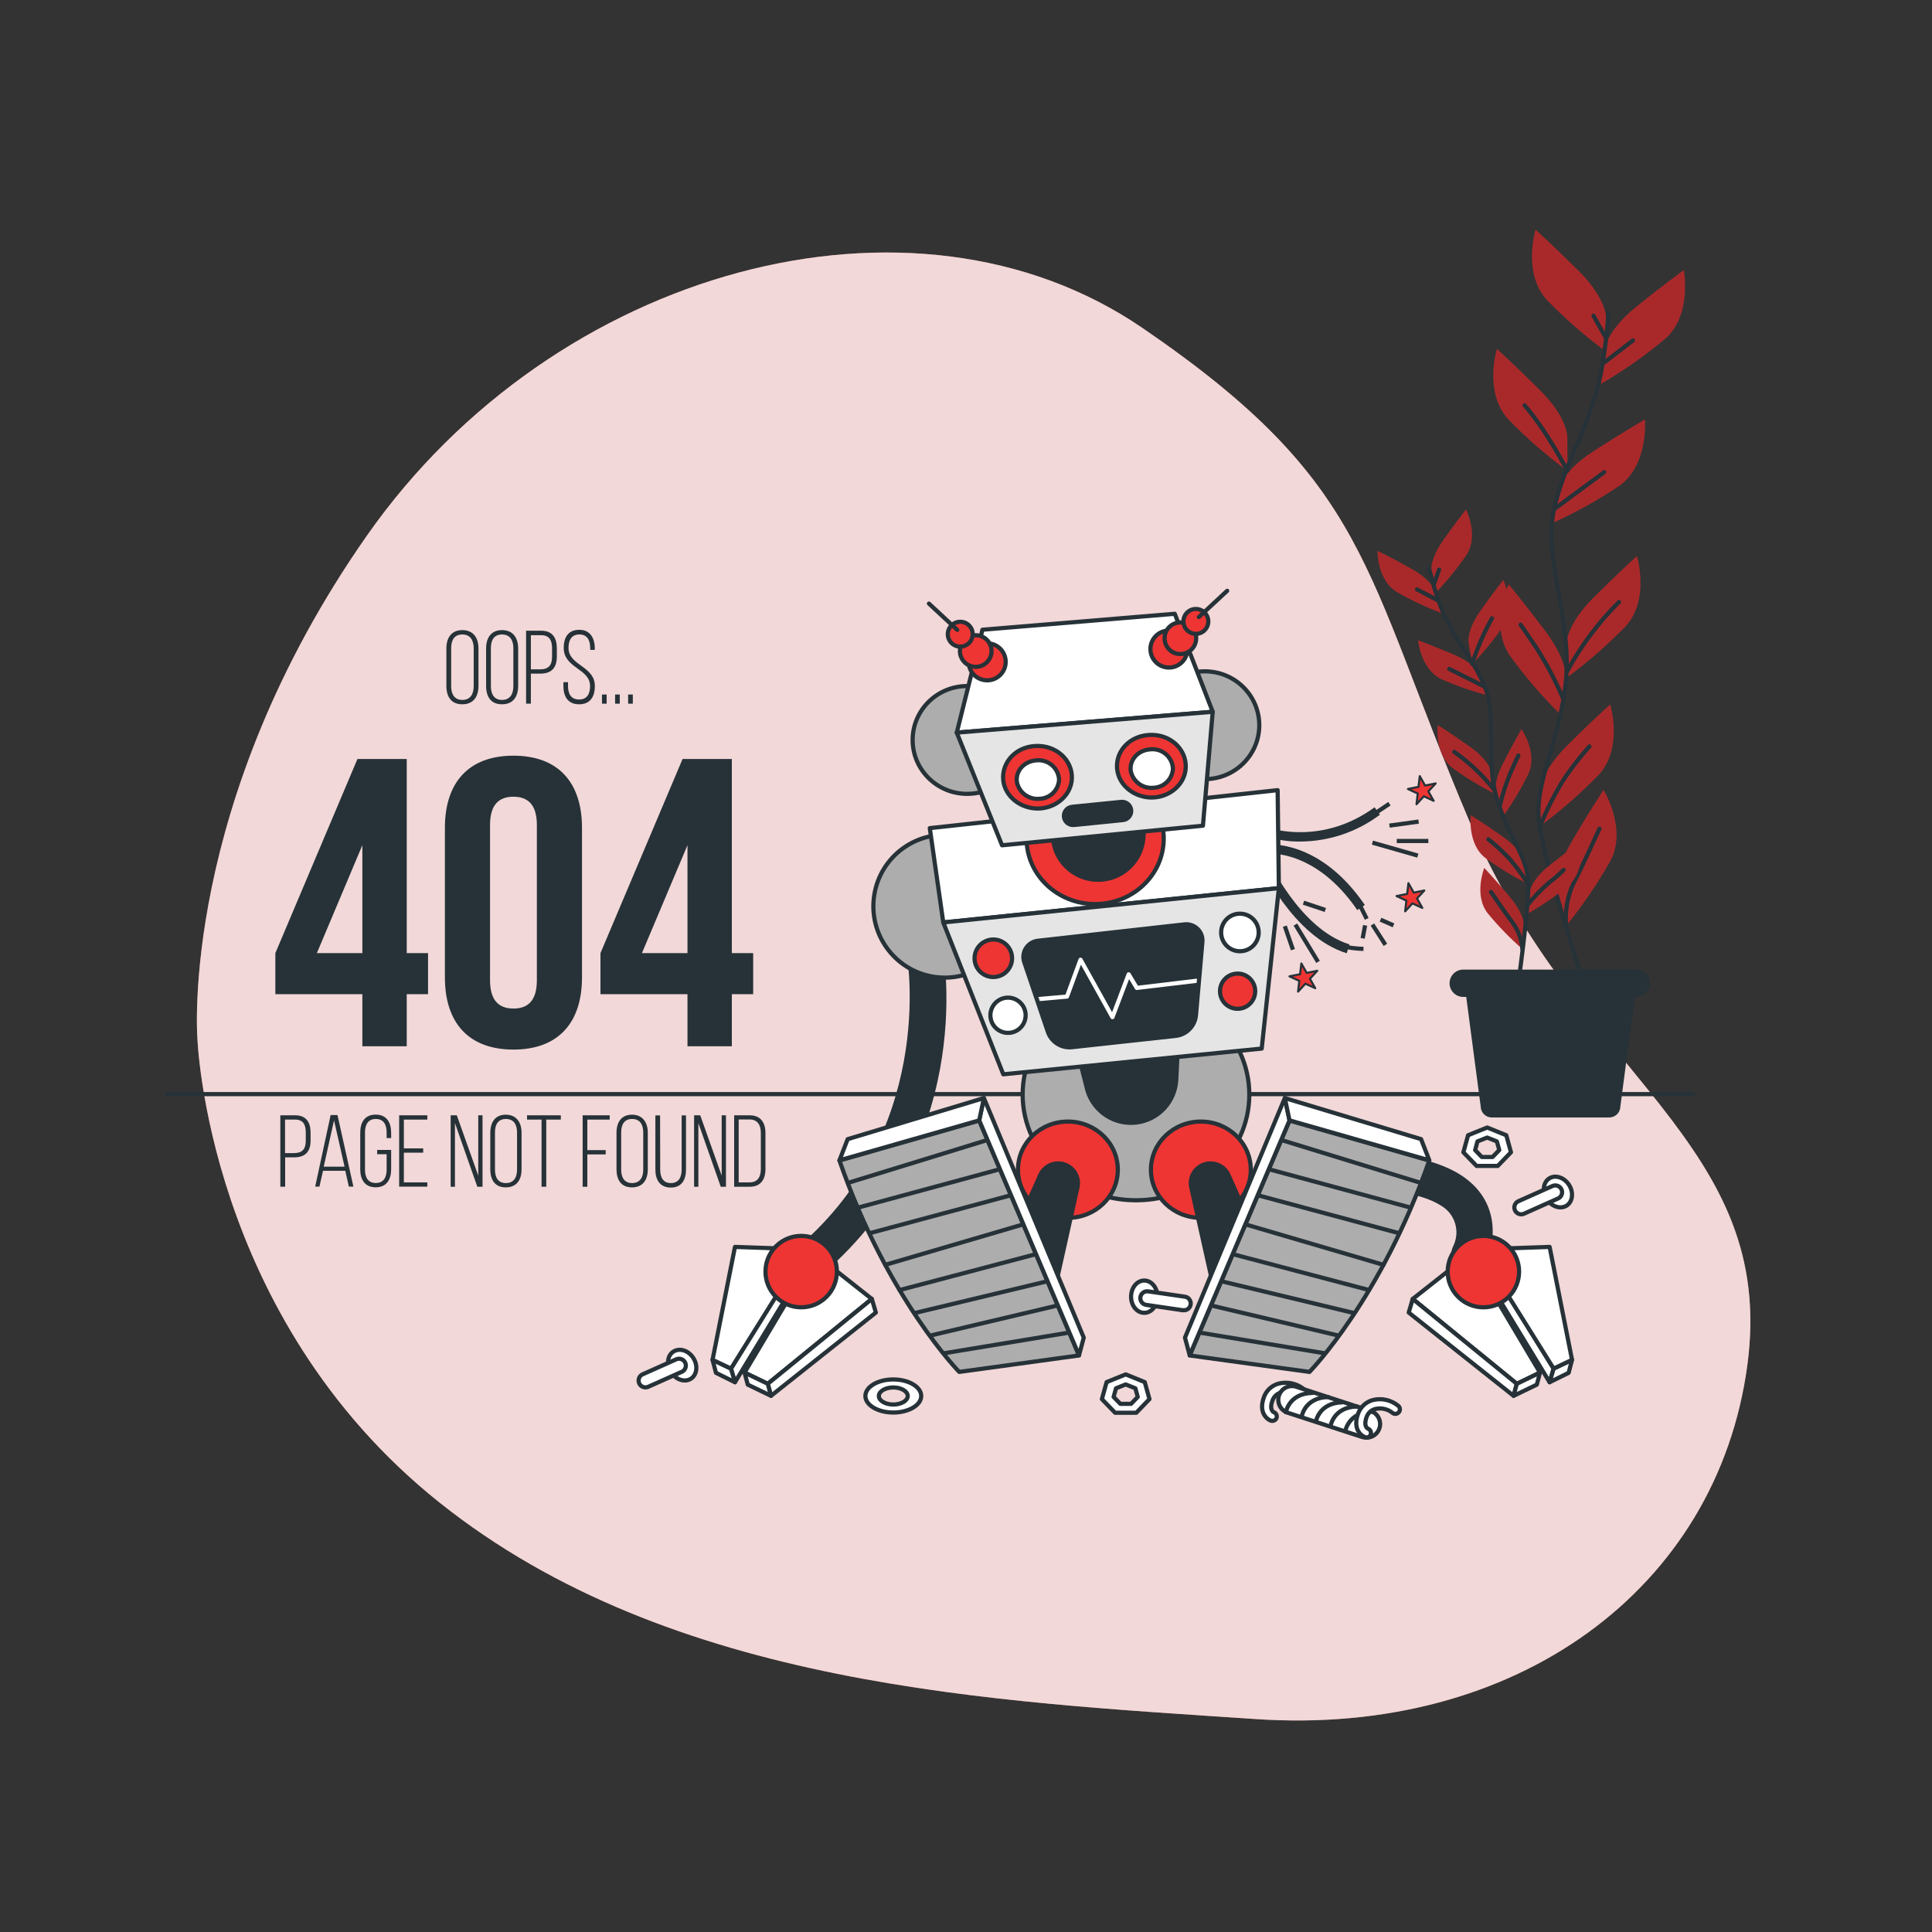 <svg width="500" height="500" viewBox="0 0 500 500" fill="none" xmlns="http://www.w3.org/2000/svg">
<rect x="0" y="0" width="500" height="500" fill="#333333" stroke="none"/>
<path d="M51.08 268.53C51.08 268.53 53.41 340.69 113.65 388.78C173.89 436.87 257.34 440.32 324.91 444.89C392.48 449.46 444.38 411.2 452.2 353.38C460.02 295.56 408.39 278.59 380.38 212.77C352.37 146.95 354.86 125.31 295.59 84.83C236.32 44.35 143.59 69.21 95 138.56C46.41 207.91 51.08 268.53 51.08 268.53Z" fill="#D57D7D"/>
<path opacity="0.7" d="M51.08 268.53C51.08 268.53 53.41 340.69 113.65 388.78C173.89 436.87 257.34 440.32 324.91 444.89C392.48 449.46 444.38 411.2 452.2 353.38C460.02 295.56 408.39 278.59 380.38 212.77C352.37 146.95 354.86 125.31 295.59 84.83C236.32 44.35 143.59 69.21 95 138.56C46.41 207.91 51.08 268.53 51.08 268.53Z" fill="white"/>
<path d="M438.63 283.16H42.94" stroke="#263238" stroke-width="1.082" stroke-miterlimit="10"/>
<path d="M115.52 167.84C115.52 165.09 116.79 163.07 119.65 163.07C122.51 163.07 123.83 165.07 123.83 167.84V177.5C123.83 180.25 122.56 182.27 119.65 182.27C116.74 182.27 115.52 180.27 115.52 177.5V167.84ZM116.76 177.58C116.76 179.58 117.57 181.14 119.65 181.14C121.73 181.14 122.59 179.63 122.59 177.58V167.76C122.59 165.76 121.75 164.2 119.65 164.2C117.55 164.2 116.76 165.71 116.76 167.76V177.58Z" fill="#263238"/>
<path d="M125.8 167.84C125.8 165.09 127.07 163.07 129.92 163.07C132.77 163.07 134.1 165.07 134.1 167.84V177.5C134.1 180.25 132.84 182.27 129.92 182.27C127 182.27 125.8 180.27 125.8 177.5V167.84ZM127.04 177.58C127.04 179.58 127.85 181.14 129.92 181.14C131.99 181.14 132.86 179.63 132.86 177.58V167.76C132.86 165.76 132.03 164.2 129.92 164.2C127.81 164.2 127.04 165.71 127.04 167.76V177.58Z" fill="#263238"/>
<path d="M140.06 163.23C142.98 163.23 144.11 165.07 144.11 167.82V169.87C144.11 172.87 142.73 174.34 139.74 174.34H137.39V182.11H136.15V163.23H140.06ZM139.74 173.23C141.92 173.23 142.87 172.23 142.87 169.97V167.76C142.87 165.71 142.17 164.39 140.06 164.39H137.39V173.23H139.74Z" fill="#263238"/>
<path d="M153.93 167.79V168.19H152.74V167.71C152.74 165.71 151.99 164.2 149.94 164.2C147.89 164.2 147.13 165.69 147.13 167.68C147.13 172.27 153.95 172.35 153.95 177.55C153.95 180.27 152.77 182.27 149.88 182.27C146.99 182.27 145.81 180.27 145.81 177.55V176.55H147V177.55C147 179.55 147.78 181.03 149.86 181.03C151.94 181.03 152.71 179.57 152.71 177.55C152.71 173.02 145.89 172.94 145.89 167.68C145.89 164.85 147.13 163.02 149.89 162.99C152.65 162.96 153.93 165.07 153.93 167.79Z" fill="#263238"/>
<path d="M157 179.74V182.11H155.79V179.74H157Z" fill="#263238"/>
<path d="M160.4 179.74V182.11H159.19V179.74H160.4Z" fill="#263238"/>
<path d="M163.77 179.74V182.11H162.56V179.74H163.77Z" fill="#263238"/>
<path d="M71.26 246.67L92.51 196.42H105.26V246.67H110.78V257.29H105.26V270.78H93.78V257.29H71.26V246.67ZM93.78 246.67V218.73L82 246.67H93.78Z" fill="#263238"/>
<path d="M115.14 214.26C115.14 202.37 121.41 195.57 132.88 195.57C144.35 195.57 150.62 202.37 150.62 214.26V252.93C150.62 264.83 144.35 271.63 132.88 271.63C121.41 271.63 115.14 264.83 115.14 252.93V214.26ZM126.82 253.68C126.82 258.99 129.16 261.01 132.88 261.01C136.6 261.01 138.94 259.01 138.94 253.68V213.52C138.94 208.21 136.6 206.19 132.88 206.19C129.16 206.19 126.82 208.19 126.82 213.52V253.68Z" fill="#263238"/>
<path d="M155.4 246.67L176.65 196.42H189.4V246.67H194.92V257.29H189.4V270.78H177.92V257.29H155.4V246.67ZM177.92 246.67V218.73L166.13 246.67H177.92Z" fill="#263238"/>
<path d="M76.38 288.64C79.24 288.64 80.38 290.44 80.38 293.13V295.13C80.38 298.06 79.03 299.52 76.1 299.52H73.8V307.12H72.55V288.64H76.38ZM76.07 298.42C78.21 298.42 79.13 297.42 79.13 295.22V293.05C79.13 291.05 78.45 289.75 76.38 289.75H73.77V298.42H76.07Z" fill="#263238"/>
<path d="M83.6 303L82.67 307.09H81.57L85.57 288.57H87.34L91.46 307.09H90.28L89.36 303H83.6ZM83.78 301.94H89.17L86.45 289.94L83.78 301.94Z" fill="#263238"/>
<path d="M101.23 293.16V294.53H100.06V293.08C100.06 291.08 99.3 289.59 97.26 289.59C95.22 289.59 94.46 291.1 94.46 293.08V302.7C94.46 304.7 95.23 306.16 97.26 306.16C99.29 306.16 100.06 304.68 100.06 302.7V298.7H97.61V297.6H101.23V302.6C101.23 305.27 100.06 307.27 97.23 307.27C94.4 307.27 93.23 305.27 93.23 302.6V293.14C93.23 290.47 94.39 288.46 97.23 288.46C100.07 288.46 101.23 290.49 101.23 293.16Z" fill="#263238"/>
<path d="M109.52 297.2V298.31H104.52V306H110.59V307.1H103.3V288.64H110.59V289.75H104.52V297.2H109.52Z" fill="#263238"/>
<path d="M117.74 307.13H116.63V288.64H118.22L123.77 304.25V288.64H124.88V307.13H123.53L117.74 290.65V307.13Z" fill="#263238"/>
<path d="M126.89 293.16C126.89 290.46 128.13 288.48 130.89 288.48C133.65 288.48 134.98 290.48 134.98 293.16V302.62C134.98 305.31 133.74 307.29 130.89 307.29C128.04 307.29 126.89 305.29 126.89 302.62V293.16ZM128.1 302.7C128.1 304.7 128.89 306.18 130.93 306.18C132.97 306.18 133.81 304.7 133.81 302.7V293.08C133.81 291.08 132.99 289.59 130.93 289.59C128.87 289.59 128.1 291.07 128.1 293.08V302.7Z" fill="#263238"/>
<path d="M140.15 307.13V289.75H136.4V288.64H145.14V289.75H141.37V307.13H140.15Z" fill="#263238"/>
<path d="M156.75 297.65V298.76H152V307.13H150.79V288.64H157.79V289.75H152V297.65H156.75Z" fill="#263238"/>
<path d="M159.55 293.16C159.55 290.46 160.79 288.48 163.55 288.48C166.31 288.48 167.65 290.48 167.65 293.16V302.62C167.65 305.31 166.4 307.29 163.55 307.29C160.7 307.29 159.55 305.29 159.55 302.62V293.16ZM160.76 302.7C160.76 304.7 161.56 306.18 163.59 306.18C165.62 306.18 166.47 304.7 166.47 302.7V293.08C166.47 291.08 165.65 289.59 163.59 289.59C161.53 289.59 160.76 291.07 160.76 293.08V302.7Z" fill="#263238"/>
<path d="M170.86 302.67C170.86 304.67 171.6 306.18 173.63 306.18C175.66 306.18 176.41 304.65 176.41 302.67V288.67H177.54V302.67C177.54 305.31 176.43 307.34 173.61 307.34C170.79 307.34 169.61 305.34 169.61 302.67V288.67H170.83L170.86 302.67Z" fill="#263238"/>
<path d="M180.74 307.13H179.63V288.64H181.22L186.77 304.25V288.64H187.88V307.13H186.53L180.74 290.65V307.13Z" fill="#263238"/>
<path d="M194 288.64C196.86 288.64 198.1 290.52 198.1 293.24V302.54C198.1 305.26 196.86 307.13 194 307.13H190V288.64H194ZM194 306C196.06 306 196.9 304.59 196.9 302.56V293.15C196.9 291.15 196.03 289.72 194 289.72H191.17V306H194Z" fill="#263238"/>
<path d="M415.66 82.14C415.66 82.14 415.66 77.2 408.75 70.3C401.84 63.4 397.4 59.44 397.4 59.44C397.4 59.44 393.95 70.79 400.4 77.7C405.11 82.547 410.215 86.996 415.66 91V82.14Z" fill="#A9292A"/>
<path d="M405.63 113C405.63 113 405.63 108.06 398.73 101.16C391.83 94.26 387.38 90.3 387.38 90.3C387.38 90.3 383.93 101.65 390.38 108.56C395.098 113.417 400.212 117.873 405.67 121.88L405.63 113Z" fill="#A9292A"/>
<path d="M415.22 90.54C415.22 90.54 415.75 85.63 423.34 79.49C430.93 73.35 435.77 69.9 435.77 69.9C435.77 69.9 438 81.55 430.9 87.74C425.696 92.072 420.141 95.962 414.29 99.37L415.22 90.54Z" fill="#A9292A"/>
<path d="M403.11 126.93C403.11 126.93 404.11 122.1 412.35 116.79C420.59 111.48 425.72 108.56 425.72 108.56C425.72 108.56 426.72 120.38 419 125.79C413.368 129.553 407.43 132.838 401.25 135.61L403.11 126.93Z" fill="#A9292A"/>
<path d="M405.39 166.6C405.39 166.6 405.39 161.66 412.3 154.76C419.21 147.86 423.64 143.9 423.64 143.9C423.64 143.9 427.1 155.25 420.64 162.16C415.922 167.017 410.808 171.473 405.35 175.48L405.39 166.6Z" fill="#A9292A"/>
<path d="M405.28 176.28C405.28 176.28 405.98 171.4 400.12 163.58C394.26 155.76 390.43 151.22 390.43 151.22C390.43 151.22 385.43 161.96 390.77 169.71C394.745 175.189 399.171 180.327 404 185.07L405.28 176.28Z" fill="#A9292A"/>
<path d="M398.47 205C398.47 205 398.47 200.07 405.37 193.16C412.27 186.25 416.72 182.3 416.72 182.3C416.72 182.3 420.17 193.65 413.72 200.56C409.005 205.42 403.891 209.876 398.43 213.88L398.47 205Z" fill="#A9292A"/>
<path d="M403.08 231C403.08 231 401.83 226.22 406.76 217.79C411.69 209.36 415 204.42 415 204.42C415 204.42 421.21 214.52 416.76 222.83C413.424 228.723 409.604 234.329 405.34 239.59L403.08 231Z" fill="#A9292A"/>
<path d="M416.28 80.87C415.933 86.008 415.302 91.122 414.39 96.19C411.66 110.3 404.84 119.4 402.11 132.14C399.38 144.88 407.21 161.29 405.11 177.66C403.01 194.03 396.65 203.12 398.47 214.05C400.29 224.98 409.84 254.54 409.84 254.54" stroke="#263238" stroke-width="1.082" stroke-linecap="round" stroke-linejoin="round"/>
<path d="M415.16 93.82L422.6 88.11" stroke="#263238" stroke-width="1.082" stroke-linecap="round" stroke-linejoin="round"/>
<path d="M415.5 87.24L412.39 81.7" stroke="#263238" stroke-width="1.082" stroke-linecap="round" stroke-linejoin="round"/>
<path d="M402.52 131.55C402.52 131.55 408.75 126.88 415.16 122.21" stroke="#263238" stroke-width="1.082" stroke-linecap="round" stroke-linejoin="round"/>
<path d="M405.63 121.83C405.63 121.83 400.44 111.65 394.56 104.9" stroke="#263238" stroke-width="1.082" stroke-linecap="round" stroke-linejoin="round"/>
<path d="M405.64 173.62C409.205 167.06 413.706 161.054 419 155.79" stroke="#263238" stroke-width="1.082" stroke-linecap="round" stroke-linejoin="round"/>
<path d="M404.42 180.54C402.531 176.089 400.273 171.805 397.67 167.73C394.04 162.36 393.52 161.67 393.52 161.67" stroke="#263238" stroke-width="1.082" stroke-linecap="round" stroke-linejoin="round"/>
<path d="M398.47 214.05C400.045 210.128 401.921 206.333 404.08 202.7C406.235 199.33 408.667 196.146 411.35 193.18" stroke="#263238" stroke-width="1.082" stroke-linecap="round" stroke-linejoin="round"/>
<path d="M405.33 239.59C404.969 235.846 405.611 232.074 407.19 228.66C409.79 223.66 412.73 217.06 413.94 214.47" stroke="#263238" stroke-width="1.082" stroke-linecap="round" stroke-linejoin="round"/>
<path d="M370.43 148C370.43 148 369.89 144.91 373.48 139.83C377.07 134.75 379.41 131.83 379.41 131.83C379.41 131.83 382.81 138.57 379.54 143.6C377.11 147.157 374.383 150.502 371.39 153.6L370.43 148Z" fill="#A9292A"/>
<path d="M380.06 166.28C380.06 166.28 379.52 163.18 383.11 158.1C386.7 153.02 389.04 150.1 389.04 150.1C389.04 150.1 392.44 156.84 389.17 161.87C386.74 165.427 384.013 168.772 381.02 171.87L380.06 166.28Z" fill="#A9292A"/>
<path d="M371.61 153.27C371.61 153.27 370.75 150.27 365.32 147.22C359.89 144.17 356.49 142.55 356.49 142.55C356.49 142.55 356.35 150.1 361.49 153.21C365.224 155.362 369.131 157.198 373.17 158.7L371.61 153.27Z" fill="#A9292A"/>
<path d="M383.16 174.77C383.16 174.77 381.99 171.86 376.27 169.42C370.55 166.98 366.99 165.71 366.99 165.71C366.99 165.71 367.65 173.23 373.07 175.78C377.012 177.526 381.093 178.941 385.27 180.01L383.16 174.77Z" fill="#A9292A"/>
<path d="M386 199.89C386 199.89 385.46 196.8 380.38 193.22C375.3 189.64 372.09 187.64 372.09 187.64C372.09 187.64 371.15 195.13 375.92 198.77C379.396 201.299 383.075 203.537 386.92 205.46L386 199.89Z" fill="#A9292A"/>
<path d="M387.16 206C387.16 206 386.16 203 389.01 197.48C391.86 191.96 393.75 188.68 393.75 188.68C393.75 188.68 398.07 194.87 395.54 200.31C393.643 204.178 391.425 207.881 388.91 211.38L387.16 206Z" fill="#A9292A"/>
<path d="M395.83 230.91C395.83 230.91 396.19 227.79 401.06 223.91C405.93 220.03 409.06 217.91 409.06 217.91C409.06 217.91 410.42 225.34 405.86 229.24C402.527 231.97 398.972 234.415 395.23 236.55L395.83 230.91Z" fill="#A9292A"/>
<path d="M394.55 223.21C394.55 223.21 394.01 220.12 388.93 216.53C383.85 212.94 380.64 210.96 380.64 210.96C380.64 210.96 379.7 218.45 384.47 222.09C387.946 224.619 391.625 226.857 395.47 228.78L394.55 223.21Z" fill="#A9292A"/>
<path d="M394.48 240C394.48 240 394.74 236.87 390.74 232.12C386.74 227.37 384.13 224.62 384.13 224.62C384.13 224.62 381.32 231.62 385.02 236.36C387.759 239.693 390.769 242.794 394.02 245.63L394.48 240Z" fill="#A9292A"/>
<path d="M369.9 147.32C370.677 150.503 371.629 153.641 372.75 156.72C375.99 165.27 381.26 170.23 384.36 177.93C387.46 185.63 384.36 196.77 387.41 206.8C390.46 216.83 395.49 221.8 395.53 228.89C395.57 235.98 392.79 255.53 392.79 255.53" stroke="#263238" stroke-width="1.082" stroke-linecap="round" stroke-linejoin="round"/>
<path d="M372.01 155.31L366.73 152.54" stroke="#263238" stroke-width="1.082" stroke-linecap="round" stroke-linejoin="round"/>
<path d="M371.08 151.23L372.43 147.42" stroke="#263238" stroke-width="1.082" stroke-linecap="round" stroke-linejoin="round"/>
<path d="M384 177.61C384 177.61 379.59 175.35 375.06 173.12" stroke="#263238" stroke-width="1.082" stroke-linecap="round" stroke-linejoin="round"/>
<path d="M381 171.84C382.301 167.728 384.02 163.761 386.13 160" stroke="#263238" stroke-width="1.082" stroke-linecap="round" stroke-linejoin="round"/>
<path d="M386.65 204.32C383.703 200.597 380.234 197.32 376.35 194.59" stroke="#263238" stroke-width="1.082" stroke-linecap="round" stroke-linejoin="round"/>
<path d="M388.16 208.53C388.86 205.536 389.81 202.605 391 199.77C392.7 196.01 392.95 195.52 392.95 195.52" stroke="#263238" stroke-width="1.082" stroke-linecap="round" stroke-linejoin="round"/>
<path d="M395.29 234.24C397.007 232.108 398.912 230.133 400.98 228.34C402.294 227.37 403.528 226.297 404.67 225.13" stroke="#263238" stroke-width="1.082" stroke-linecap="round" stroke-linejoin="round"/>
<path d="M395.53 228.89C394.115 226.605 392.527 224.432 390.78 222.39C389.062 220.513 387.192 218.78 385.19 217.21" stroke="#263238" stroke-width="1.082" stroke-linecap="round" stroke-linejoin="round"/>
<path d="M394 245.66C393.823 243.272 393.008 240.976 391.64 239.01C389.47 236.14 386.91 232.34 385.87 230.84" stroke="#263238" stroke-width="1.082" stroke-linecap="round" stroke-linejoin="round"/>
<path d="M416.48 289.2H386.07C385.31 289.197 384.581 288.894 384.044 288.356C383.506 287.819 383.203 287.09 383.2 286.33L378.68 252.11H423.86L419.35 286.33C419.347 287.09 419.044 287.819 418.506 288.356C417.969 288.894 417.24 289.197 416.48 289.2Z" fill="#263238"/>
<path d="M423.47 258H378.68C377.744 258 376.846 257.628 376.184 256.966C375.522 256.304 375.15 255.406 375.15 254.47C375.149 254.006 375.239 253.545 375.416 253.116C375.593 252.687 375.852 252.296 376.18 251.967C376.508 251.639 376.898 251.378 377.327 251.2C377.756 251.022 378.216 250.93 378.68 250.93H423.47C423.935 250.93 424.395 251.022 424.825 251.199C425.254 251.377 425.644 251.638 425.973 251.967C426.302 252.296 426.563 252.686 426.741 253.115C426.918 253.545 427.01 254.005 427.01 254.47C427.007 255.407 426.633 256.305 425.97 256.967C425.306 257.628 424.407 258 423.47 258Z" fill="#263238"/>
<path d="M380.32 329.29C379.52 329.292 378.732 329.089 378.032 328.702C377.332 328.315 376.742 327.756 376.317 327.077C375.893 326.399 375.649 325.624 375.607 324.824C375.566 324.025 375.728 323.229 376.08 322.51C376.992 320.684 377.171 318.579 376.582 316.626C375.993 314.672 374.679 313.017 372.91 312C365.85 307.48 349.43 306.76 343.68 306.85H343.6C342.348 306.862 341.143 306.376 340.249 305.499C339.356 304.623 338.847 303.427 338.835 302.175C338.823 300.923 339.309 299.718 340.186 298.824C341.062 297.931 342.258 297.422 343.51 297.41C345.92 297.36 367.27 297.19 377.99 304.05C388.56 310.82 386.92 321.76 384.57 326.61C384.185 327.411 383.582 328.087 382.83 328.561C382.079 329.035 381.209 329.288 380.32 329.29Z" fill="#263238"/>
<path d="M402.08 354.19L401.04 357.72L385.29 331.82L384.88 326.23L402.08 354.19Z" fill="white" stroke="#263238" stroke-width="1.082" stroke-linecap="round" stroke-linejoin="round"/>
<path d="M401.04 357.72L405.96 355.29L406.84 351.92L402.08 354.19L401.04 357.72Z" fill="white" stroke="#263238" stroke-width="1.082" stroke-linecap="round" stroke-linejoin="round"/>
<path d="M382.81 323.33L401.04 322.7L406.84 351.92L402.08 354.19L382.81 323.33Z" fill="white" stroke="#263238" stroke-width="1.082" stroke-linecap="round" stroke-linejoin="round"/>
<path d="M380.32 324.57L398.55 355.23L392.55 358.13L365.61 336.17L380.32 324.57Z" fill="white" stroke="#263238" stroke-width="1.082" stroke-linecap="round" stroke-linejoin="round"/>
<path d="M392.55 358.13L391.72 361.24L364.58 339.69L365.61 336.17L392.55 358.13Z" fill="white" stroke="#263238" stroke-width="1.082" stroke-linecap="round" stroke-linejoin="round"/>
<path d="M392.55 358.13L398.55 355.23L397.73 358.34L391.72 361.24L392.55 358.13Z" fill="white" stroke="#263238" stroke-width="1.082" stroke-linecap="round" stroke-linejoin="round"/>
<path d="M390.434 335.627C394.042 332.019 394.042 326.168 390.434 322.56C386.825 318.951 380.975 318.951 377.366 322.56C373.758 326.168 373.758 332.019 377.366 335.627C380.975 339.236 386.825 339.236 390.434 335.627Z" fill="#EE3533" stroke="#263238" stroke-width="1.082" stroke-linecap="round" stroke-linejoin="round"/>
<path d="M189.17 354.19L190.21 357.72L205.95 331.82L206.37 326.23L189.17 354.19Z" fill="white" stroke="#263238" stroke-width="1.082" stroke-linecap="round" stroke-linejoin="round"/>
<path d="M190.21 357.72L185.29 355.29L184.41 351.92L189.17 354.19L190.21 357.72Z" fill="white" stroke="#263238" stroke-width="1.082" stroke-linecap="round" stroke-linejoin="round"/>
<path d="M208.44 323.33L190.21 322.7L184.41 351.92L189.17 354.19L208.44 323.33Z" fill="white" stroke="#263238" stroke-width="1.082" stroke-linecap="round" stroke-linejoin="round"/>
<path d="M210.93 324.57L192.69 355.23L198.7 358.13L225.63 336.17L210.93 324.57Z" fill="white" stroke="#263238" stroke-width="1.082" stroke-linecap="round" stroke-linejoin="round"/>
<path d="M198.7 358.13L199.53 361.24L226.67 339.69L225.63 336.17L198.7 358.13Z" fill="white" stroke="#263238" stroke-width="1.082" stroke-linecap="round" stroke-linejoin="round"/>
<path d="M198.7 358.13L192.69 355.23L193.52 358.34L199.53 361.24L198.7 358.13Z" fill="white" stroke="#263238" stroke-width="1.082" stroke-linecap="round" stroke-linejoin="round"/>
<path d="M207.94 332.43C206.964 332.434 206.01 332.135 205.211 331.575C204.412 331.015 203.806 330.22 203.477 329.301C203.147 328.382 203.112 327.383 203.374 326.443C203.636 325.502 204.183 324.666 204.94 324.05C242.46 293.52 234.82 247.99 234.74 247.53C234.553 246.313 234.85 245.07 235.566 244.068C236.283 243.067 237.363 242.385 238.575 242.168C239.788 241.951 241.037 242.217 242.056 242.909C243.075 243.6 243.784 244.663 244.03 245.87C244.4 247.96 252.69 297.37 210.9 331.37C210.064 332.053 209.019 332.427 207.94 332.43Z" fill="#263238"/>
<path d="M262.751 237.472C264.378 227.397 257.528 217.91 247.453 216.283C237.377 214.657 227.89 221.506 226.264 231.582C224.637 241.658 231.487 251.145 241.562 252.771C251.638 254.398 261.125 247.548 262.751 237.472Z" fill="#ADADAD" stroke="#263238" stroke-width="1.082" stroke-linecap="round" stroke-linejoin="round"/>
<path d="M213.877 335.624C217.485 332.015 217.485 326.165 213.877 322.557C210.269 318.948 204.418 318.948 200.81 322.557C197.201 326.165 197.201 332.015 200.81 335.624C204.418 339.232 210.269 339.232 213.877 335.624Z" fill="#EE3533" stroke="#263238" stroke-width="1.082" stroke-linecap="round" stroke-linejoin="round"/>
<path d="M293.99 310.63C310.188 310.63 323.32 298.381 323.32 283.27C323.32 268.159 310.188 255.91 293.99 255.91C277.791 255.91 264.66 268.159 264.66 283.27C264.66 298.381 277.791 310.63 293.99 310.63Z" fill="#ADADAD" stroke="#263238" stroke-width="1.082" stroke-linecap="round" stroke-linejoin="round"/>
<path d="M278.71 271.58L281.45 282.27C282.259 284.915 283.975 287.191 286.296 288.696C288.617 290.201 291.395 290.84 294.14 290.5C296.882 290.157 299.415 288.858 301.294 286.831C303.173 284.805 304.276 282.18 304.41 279.42L304.95 268.64L278.71 271.58Z" fill="#263238" stroke="#263238" stroke-width="1.082" stroke-linecap="round" stroke-linejoin="round"/>
<path d="M336.53 217.79C333.763 217.83 331.005 217.453 328.35 216.67L329.11 214.44C329.24 214.44 342.37 218.71 355.74 208.93L357.13 210.84C351.19 215.314 343.966 217.751 336.53 217.79Z" fill="#263238"/>
<path d="M351.27 235.53C340.45 219.72 328.14 220.91 328.02 220.92L327.76 218.58C328.32 218.52 341.61 217.23 353.21 234.2L351.27 235.53Z" fill="#263238"/>
<path d="M348.53 246.7C334.53 242.39 326.12 223.75 325.76 222.96L327.92 221.96C328 222.15 336.26 240.41 349.23 244.4L348.53 246.7Z" fill="#263238"/>
<path d="M355.81 210.52L359.59 208" stroke="#263238" stroke-width="1.082" stroke-miterlimit="10"/>
<path d="M351.19 232.77L353.71 237.8" stroke="#263238" stroke-width="1.082" stroke-miterlimit="10"/>
<path d="M346.78 244.73C348.772 245.237 350.815 245.519 352.87 245.57" stroke="#263238" stroke-width="1.082" stroke-miterlimit="10"/>
<path d="M240.63 214.32L244.12 238.73L330.97 229.85L330.65 204.49L240.63 214.32Z" fill="white" stroke="#263238" stroke-width="1.082" stroke-linecap="round" stroke-linejoin="round"/>
<path d="M244.12 238.73L259.65 278.03L326.53 271.37L330.97 229.85L244.12 238.73Z" fill="#E5E5E5" stroke="#263238" stroke-width="1.082" stroke-linecap="round" stroke-linejoin="round"/>
<path d="M265.07 249L271.17 267C271.605 268.299 272.476 269.407 273.636 270.136C274.795 270.865 276.171 271.17 277.53 271L304.32 268.08C305.672 267.915 306.927 267.291 307.874 266.312C308.82 265.332 309.402 264.057 309.52 262.7L311.18 243.77C311.236 243.15 311.153 242.526 310.938 241.942C310.722 241.358 310.379 240.829 309.934 240.395C309.489 239.96 308.952 239.63 308.363 239.428C307.775 239.227 307.148 239.159 306.53 239.23L268.6 243.47C267.974 243.539 267.372 243.747 266.837 244.079C266.303 244.411 265.849 244.859 265.511 245.39C265.172 245.92 264.957 246.52 264.88 247.145C264.804 247.77 264.869 248.404 265.07 249Z" fill="#263238"/>
<mask id="mask0_102_2" style="mask-type:luminance" maskUnits="userSpaceOnUse" x="264" y="239" width="48" height="33">
<path d="M265.07 249L271.17 267C271.605 268.299 272.476 269.407 273.636 270.136C274.795 270.865 276.171 271.17 277.53 271L304.32 268.08C305.672 267.915 306.927 267.291 307.874 266.312C308.82 265.332 309.402 264.057 309.52 262.7L311.18 243.77C311.236 243.15 311.153 242.526 310.938 241.942C310.722 241.358 310.379 240.829 309.934 240.395C309.489 239.96 308.952 239.63 308.363 239.428C307.775 239.227 307.148 239.159 306.53 239.23L268.6 243.47C267.974 243.539 267.372 243.747 266.837 244.079C266.303 244.411 265.849 244.859 265.511 245.39C265.172 245.92 264.957 246.52 264.88 247.145C264.804 247.77 264.869 248.404 265.07 249Z" fill="white"/>
</mask>
<g mask="url(#mask0_102_2)">
<path d="M265.07 258.89L276.13 257.91L279.64 248.38L287.9 263.23L292.1 252.16L294.2 255.67L314.24 253.28" stroke="white" stroke-width="1.082" stroke-linecap="round" stroke-linejoin="round"/>
</g>
<path d="M265.07 249L271.17 267C271.605 268.299 272.476 269.407 273.636 270.136C274.795 270.865 276.171 271.17 277.53 271L304.32 268.08C305.672 267.915 306.927 267.291 307.874 266.312C308.82 265.332 309.402 264.057 309.52 262.7L311.18 243.77C311.236 243.15 311.153 242.526 310.938 241.942C310.722 241.358 310.379 240.829 309.934 240.395C309.489 239.96 308.952 239.63 308.363 239.428C307.775 239.227 307.148 239.159 306.53 239.23L268.6 243.47C267.974 243.539 267.372 243.747 266.837 244.079C266.303 244.411 265.849 244.859 265.511 245.39C265.172 245.92 264.957 246.52 264.88 247.145C264.804 247.77 264.869 248.404 265.07 249Z" stroke="#263238" stroke-width="1.082" stroke-linecap="round" stroke-linejoin="round"/>
<path d="M320.89 246.18C323.574 246.18 325.75 244.004 325.75 241.32C325.75 238.636 323.574 236.46 320.89 236.46C318.206 236.46 316.03 238.636 316.03 241.32C316.03 244.004 318.206 246.18 320.89 246.18Z" fill="white" stroke="#263238" stroke-width="1.082" stroke-linecap="round" stroke-linejoin="round"/>
<path d="M324.85 256.52C324.85 257.422 324.583 258.304 324.082 259.053C323.58 259.803 322.868 260.388 322.035 260.733C321.202 261.078 320.285 261.168 319.4 260.992C318.516 260.816 317.703 260.382 317.066 259.744C316.428 259.107 315.994 258.294 315.818 257.41C315.642 256.525 315.732 255.608 316.077 254.775C316.422 253.942 317.007 253.23 317.757 252.729C318.506 252.227 319.388 251.96 320.29 251.96C321.499 251.96 322.659 252.44 323.514 253.296C324.37 254.151 324.85 255.311 324.85 256.52Z" fill="#EE3533" stroke="#263238" stroke-width="1.082" stroke-linecap="round" stroke-linejoin="round"/>
<path d="M261.72 246.6C261.997 247.52 261.995 248.502 261.715 249.421C261.434 250.34 260.887 251.155 260.144 251.764C259.4 252.372 258.492 252.747 257.536 252.839C256.579 252.932 255.617 252.739 254.77 252.285C253.923 251.831 253.23 251.136 252.778 250.288C252.326 249.439 252.135 248.476 252.231 247.52C252.326 246.564 252.703 245.657 253.313 244.915C253.923 244.173 254.74 243.628 255.66 243.35C256.271 243.164 256.913 243.1 257.549 243.163C258.185 243.226 258.802 243.413 259.366 243.715C259.929 244.017 260.427 244.428 260.831 244.923C261.235 245.418 261.537 245.988 261.72 246.6Z" fill="#EE3533" stroke="#263238" stroke-width="1.082" stroke-linecap="round" stroke-linejoin="round"/>
<path d="M264.698 265.233C266.07 263.12 265.47 260.296 263.357 258.925C261.245 257.553 258.421 258.153 257.05 260.265C255.678 262.378 256.278 265.202 258.39 266.573C260.502 267.945 263.327 267.345 264.698 265.233Z" fill="white" stroke="#263238" stroke-width="1.082" stroke-linecap="round" stroke-linejoin="round"/>
<path d="M276.37 315.18C283.506 315.18 289.29 309.601 289.29 302.72C289.29 295.839 283.506 290.26 276.37 290.26C269.234 290.26 263.45 295.839 263.45 302.72C263.45 309.601 269.234 315.18 276.37 315.18Z" fill="#EE3533" stroke="#263238" stroke-width="1.082" stroke-linecap="round" stroke-linejoin="round"/>
<path d="M257.37 330.68L269.2 304.12C269.707 302.979 270.616 302.065 271.754 301.55C272.891 301.036 274.178 300.957 275.37 301.33C276.599 301.707 277.64 302.535 278.284 303.648C278.928 304.761 279.126 306.077 278.84 307.33L271.05 342.25L257.37 330.68Z" fill="#263238" stroke="#263238" stroke-width="1.082" stroke-linecap="round" stroke-linejoin="round"/>
<path d="M253.42 290L279.25 350.79L248.25 355.05C248.25 355.05 229.71 336.2 217.25 300.34L253.42 290Z" fill="#ADADAD" stroke="#263238" stroke-width="1.082" stroke-linecap="round" stroke-linejoin="round"/>
<path d="M253.42 289.95L254.63 284.18L280.47 346.18L279.25 350.74L253.42 289.95Z" fill="white" stroke="#263238" stroke-width="1.082" stroke-linecap="round" stroke-linejoin="round"/>
<path d="M254.63 284.18L219.38 294.81L217.25 300.29L253.42 289.95L254.63 284.18Z" fill="white" stroke="#263238" stroke-width="1.082" stroke-linecap="round" stroke-linejoin="round"/>
<path d="M219.68 306.06L255.24 295.12" stroke="#263238" stroke-width="1.082" stroke-linecap="round" stroke-linejoin="round"/>
<path d="M222.41 312.44L258.28 302.72" stroke="#263238" stroke-width="1.082" stroke-linecap="round" stroke-linejoin="round"/>
<path d="M225.15 319.13L261.32 309.41" stroke="#263238" stroke-width="1.082" stroke-linecap="round" stroke-linejoin="round"/>
<path d="M229.1 327.34L264.36 317" stroke="#263238" stroke-width="1.082" stroke-linecap="round" stroke-linejoin="round"/>
<path d="M232.84 333.86L268.01 324.6" stroke="#263238" stroke-width="1.082" stroke-linecap="round" stroke-linejoin="round"/>
<path d="M236.7 339.82L271.05 331.59" stroke="#263238" stroke-width="1.082" stroke-linecap="round" stroke-linejoin="round"/>
<path d="M241.15 345.55L273.17 337.98" stroke="#263238" stroke-width="1.082" stroke-linecap="round" stroke-linejoin="round"/>
<path d="M244.3 350.23L276.11 344.97" stroke="#263238" stroke-width="1.082" stroke-linecap="round" stroke-linejoin="round"/>
<path d="M310.78 315.18C317.916 315.18 323.7 309.601 323.7 302.72C323.7 295.839 317.916 290.26 310.78 290.26C303.644 290.26 297.86 295.839 297.86 302.72C297.86 309.601 303.644 315.18 310.78 315.18Z" fill="#EE3533" stroke="#263238" stroke-width="1.082" stroke-linecap="round" stroke-linejoin="round"/>
<path d="M329.77 330.68L317.94 304.12C317.433 302.979 316.524 302.065 315.386 301.55C314.249 301.036 312.962 300.957 311.77 301.33C310.541 301.707 309.501 302.536 308.859 303.649C308.217 304.762 308.021 306.078 308.31 307.33L316.1 342.25L329.77 330.68Z" fill="#263238" stroke="#263238" stroke-width="1.082" stroke-linecap="round" stroke-linejoin="round"/>
<path d="M333.73 290L307.89 350.79L338.89 355.05C338.89 355.05 357.43 336.2 369.89 300.34L333.73 290Z" fill="#ADADAD" stroke="#263238" stroke-width="1.082" stroke-linecap="round" stroke-linejoin="round"/>
<path d="M333.73 289.95L332.51 284.18L306.67 346.18L307.89 350.74L333.73 289.95Z" fill="white" stroke="#263238" stroke-width="1.082" stroke-linecap="round" stroke-linejoin="round"/>
<path d="M332.51 284.18L367.77 294.81L369.9 300.29L333.73 289.95L332.51 284.18Z" fill="white" stroke="#263238" stroke-width="1.082" stroke-linecap="round" stroke-linejoin="round"/>
<path d="M367.46 306.06L331.9 295.12" stroke="#263238" stroke-width="1.082" stroke-linecap="round" stroke-linejoin="round"/>
<path d="M364.73 312.44L328.86 302.72" stroke="#263238" stroke-width="1.082" stroke-linecap="round" stroke-linejoin="round"/>
<path d="M361.99 319.13L325.82 309.41" stroke="#263238" stroke-width="1.082" stroke-linecap="round" stroke-linejoin="round"/>
<path d="M358.04 327.34L322.78 317" stroke="#263238" stroke-width="1.082" stroke-linecap="round" stroke-linejoin="round"/>
<path d="M354.3 333.86L319.14 324.6" stroke="#263238" stroke-width="1.082" stroke-linecap="round" stroke-linejoin="round"/>
<path d="M350.44 339.82L316.1 331.59" stroke="#263238" stroke-width="1.082" stroke-linecap="round" stroke-linejoin="round"/>
<path d="M346 345.55L313.97 337.98" stroke="#263238" stroke-width="1.082" stroke-linecap="round" stroke-linejoin="round"/>
<path d="M342.84 350.23L311.03 344.97" stroke="#263238" stroke-width="1.082" stroke-linecap="round" stroke-linejoin="round"/>
<path d="M357.28 238.01L360.64 239.48" stroke="#263238" stroke-width="1.082" stroke-miterlimit="10"/>
<path d="M355.18 239.27L358.54 244.52" stroke="#263238" stroke-width="1.082" stroke-miterlimit="10"/>
<path d="M353.29 239.48L352.66 242.84" stroke="#263238" stroke-width="1.082" stroke-miterlimit="10"/>
<path d="M361.48 217.65H369.66" stroke="#263238" stroke-width="1.082" stroke-miterlimit="10"/>
<path d="M355.18 218.07L366.93 221.43" stroke="#263238" stroke-width="1.082" stroke-miterlimit="10"/>
<path d="M359.59 213.67L367.14 212.62" stroke="#263238" stroke-width="1.082" stroke-miterlimit="10"/>
<path d="M332.51 239.69L334.61 245.78" stroke="#263238" stroke-width="1.082" stroke-miterlimit="10"/>
<path d="M335.24 239.27L341.11 248.93" stroke="#263238" stroke-width="1.082" stroke-miterlimit="10"/>
<path d="M337.34 233.61L343 235.5" stroke="#263238" stroke-width="1.082" stroke-miterlimit="10"/>
<path d="M368.61 230.46L366.72 232.52L368.09 234.96L365.54 233.79L363.65 235.85L363.97 233.07L361.43 231.9L364.17 231.35L364.5 228.57L365.87 231.01L368.61 230.46Z" fill="#EE3533" stroke="#263238" stroke-width="0.541" stroke-linecap="round" stroke-linejoin="round"/>
<path d="M371.55 202.75L369.65 204.81L371.03 207.25L368.48 206.08L366.59 208.14L366.91 205.36L364.37 204.19L367.11 203.64L367.43 200.86L368.81 203.3L371.55 202.75Z" fill="#EE3533" stroke="#263238" stroke-width="0.541" stroke-linecap="round" stroke-linejoin="round"/>
<path d="M340.9 251.24L339.01 253.3L340.38 255.74L337.84 254.57L335.94 256.63L336.26 253.85L333.72 252.68L336.46 252.13L336.79 249.35L338.16 251.79L340.9 251.24Z" fill="#EE3533" stroke="#263238" stroke-width="0.541" stroke-linecap="round" stroke-linejoin="round"/>
<path d="M250.3 205.45C258.093 205.45 264.41 199.204 264.41 191.5C264.41 183.796 258.093 177.55 250.3 177.55C242.507 177.55 236.19 183.796 236.19 191.5C236.19 199.204 242.507 205.45 250.3 205.45Z" fill="#ADADAD" stroke="#263238" stroke-width="1.082" stroke-linecap="round" stroke-linejoin="round"/>
<path d="M311.79 201.64C319.583 201.64 325.9 195.394 325.9 187.69C325.9 179.986 319.583 173.74 311.79 173.74C303.997 173.74 297.68 179.986 297.68 187.69C297.68 195.394 303.997 201.64 311.79 201.64Z" fill="#ADADAD" stroke="#263238" stroke-width="1.082" stroke-linecap="round" stroke-linejoin="round"/>
<path d="M283.42 233.97C293.223 233.97 301.17 226.377 301.17 217.01C301.17 207.643 293.223 200.05 283.42 200.05C273.617 200.05 265.67 207.643 265.67 217.01C265.67 226.377 273.617 233.97 283.42 233.97Z" fill="#EE3533" stroke="#263238" stroke-width="1.082" stroke-linecap="round" stroke-linejoin="round"/>
<path d="M270.43 208.3L272.88 219.06C273.612 221.727 275.263 224.049 277.541 225.618C279.819 227.186 282.577 227.898 285.33 227.63C288.081 227.363 290.65 226.135 292.585 224.161C294.52 222.188 295.697 219.596 295.91 216.84L296.74 206.08L270.43 208.3Z" fill="#263238" stroke="#263238" stroke-width="1.082" stroke-linecap="round" stroke-linejoin="round"/>
<path d="M254.26 162.97L247.61 189.6L313.85 184.21L304.03 158.85L254.26 162.97Z" fill="white" stroke="#263238" stroke-width="1.082" stroke-linecap="round" stroke-linejoin="round"/>
<path d="M247.61 189.6L259.33 218.76L311.32 213.69L313.85 184.21L247.61 189.6Z" fill="#E5E5E5" stroke="#263238" stroke-width="1.082" stroke-linecap="round" stroke-linejoin="round"/>
<path d="M277.4 201.49C277.22 205.63 273.6 208.89 269.27 209.22C264.94 209.55 260.7 206.84 259.77 202.74C258.77 198.04 262.28 193.42 267.83 193.07C273.38 192.72 277.59 196.77 277.4 201.49Z" fill="#EE3533" stroke="#263238" stroke-width="1.082" stroke-linecap="round" stroke-linejoin="round"/>
<path d="M274.09 201.72C274.036 203.029 273.492 204.269 272.566 205.196C271.639 206.122 270.399 206.666 269.09 206.72C267.761 206.864 266.426 206.514 265.339 205.738C264.251 204.962 263.486 203.813 263.19 202.51C262.7 199.67 264.93 197 268.19 196.78C268.905 196.7 269.628 196.766 270.317 196.974C271.006 197.181 271.645 197.526 272.197 197.988C272.748 198.45 273.2 199.019 273.526 199.66C273.851 200.301 274.043 201.002 274.09 201.72Z" fill="white" stroke="#263238" stroke-width="1.082" stroke-linecap="round" stroke-linejoin="round"/>
<path d="M306.87 198.64C306.7 202.78 303.08 206.04 298.75 206.37C294.42 206.7 290.17 203.99 289.25 199.88C288.2 195.19 291.76 190.57 297.31 190.21C302.86 189.85 307.07 193.92 306.87 198.64Z" fill="#EE3533" stroke="#263238" stroke-width="1.082" stroke-linecap="round" stroke-linejoin="round"/>
<path d="M303.56 198.87C303.508 200.18 302.965 201.421 302.038 202.348C301.111 203.275 299.87 203.818 298.56 203.87C297.23 204.011 295.895 203.659 294.808 202.881C293.72 202.104 292.956 200.954 292.66 199.65C292.17 196.81 294.4 194.15 297.66 193.93C298.375 193.847 299.1 193.911 299.79 194.117C300.48 194.324 301.12 194.669 301.672 195.131C302.225 195.593 302.677 196.163 303.001 196.806C303.326 197.449 303.516 198.151 303.56 198.87Z" fill="white" stroke="#263238" stroke-width="1.082" stroke-linecap="round" stroke-linejoin="round"/>
<path d="M277.72 213.51C277.111 213.516 276.523 213.287 276.079 212.869C275.635 212.452 275.37 211.879 275.339 211.27C275.308 210.662 275.513 210.065 275.912 209.604C276.312 209.144 276.873 208.856 277.48 208.8L290.16 207.53C290.783 207.468 291.406 207.655 291.891 208.052C292.375 208.449 292.683 209.022 292.745 209.645C292.807 210.268 292.62 210.891 292.223 211.376C291.826 211.86 291.253 212.168 290.63 212.23L278 213.5L277.72 213.51Z" fill="#263238" stroke="#263238" stroke-width="1.082" stroke-linecap="round" stroke-linejoin="round"/>
<path d="M255.48 176.07C258.125 176.07 260.27 173.925 260.27 171.28C260.27 168.635 258.125 166.49 255.48 166.49C252.835 166.49 250.69 168.635 250.69 171.28C250.69 173.925 252.835 176.07 255.48 176.07Z" fill="#EE3533" stroke="#263238" stroke-width="1.082" stroke-linecap="round" stroke-linejoin="round"/>
<path d="M252.52 172.58C254.779 172.58 256.61 170.749 256.61 168.49C256.61 166.231 254.779 164.4 252.52 164.4C250.261 164.4 248.43 166.231 248.43 168.49C248.43 170.749 250.261 172.58 252.52 172.58Z" fill="#EE3533" stroke="#263238" stroke-width="1.082" stroke-linecap="round" stroke-linejoin="round"/>
<path d="M251.73 164.14C251.728 164.776 251.538 165.398 251.182 165.926C250.827 166.454 250.324 166.866 249.735 167.108C249.147 167.35 248.5 167.412 247.876 167.287C247.252 167.162 246.679 166.854 246.23 166.403C245.78 165.953 245.475 165.379 245.351 164.755C245.228 164.13 245.292 163.483 245.536 162.895C245.78 162.308 246.193 161.805 246.722 161.452C247.251 161.099 247.874 160.91 248.51 160.91C248.934 160.91 249.353 160.994 249.745 161.156C250.136 161.319 250.491 161.557 250.79 161.857C251.09 162.157 251.327 162.513 251.488 162.905C251.649 163.297 251.731 163.716 251.73 164.14Z" fill="#EE3533" stroke="#263238" stroke-width="1.082" stroke-linecap="round" stroke-linejoin="round"/>
<path d="M247.73 163.01L240.41 156.21" stroke="#263238" stroke-width="1.082" stroke-linecap="round" stroke-linejoin="round"/>
<path d="M302.52 172.76C305.165 172.76 307.31 170.615 307.31 167.97C307.31 165.325 305.165 163.18 302.52 163.18C299.875 163.18 297.73 165.325 297.73 167.97C297.73 170.615 299.875 172.76 302.52 172.76Z" fill="#EE3533" stroke="#263238" stroke-width="1.082" stroke-linecap="round" stroke-linejoin="round"/>
<path d="M305.48 169.27C307.739 169.27 309.57 167.439 309.57 165.18C309.57 162.921 307.739 161.09 305.48 161.09C303.221 161.09 301.39 162.921 301.39 165.18C301.39 167.439 303.221 169.27 305.48 169.27Z" fill="#EE3533" stroke="#263238" stroke-width="1.082" stroke-linecap="round" stroke-linejoin="round"/>
<path d="M306.27 160.83C306.272 161.466 306.463 162.088 306.818 162.616C307.173 163.144 307.676 163.556 308.265 163.798C308.853 164.04 309.5 164.102 310.124 163.977C310.748 163.852 311.321 163.544 311.77 163.093C312.22 162.643 312.525 162.069 312.649 161.445C312.772 160.82 312.708 160.173 312.464 159.585C312.22 158.998 311.807 158.495 311.278 158.142C310.749 157.789 310.126 157.6 309.49 157.6C309.066 157.6 308.647 157.684 308.255 157.846C307.864 158.008 307.509 158.247 307.21 158.547C306.91 158.847 306.673 159.203 306.512 159.595C306.351 159.987 306.269 160.406 306.27 160.83Z" fill="#EE3533" stroke="#263238" stroke-width="1.082" stroke-linecap="round" stroke-linejoin="round"/>
<path d="M310.27 159.69L317.59 152.9" stroke="#263238" stroke-width="1.082" stroke-linecap="round" stroke-linejoin="round"/>
<path d="M299.55 335.58C299.55 337.89 298.02 339.76 296.13 339.76C294.24 339.76 292.72 337.89 292.72 335.58C292.72 333.27 294.25 331.4 296.13 331.4C298.01 331.4 299.55 333.27 299.55 335.58Z" fill="white" stroke="#263238" stroke-width="1.082" stroke-linecap="round" stroke-linejoin="round"/>
<path d="M306.31 339.08H306.05L296.56 337.69C296.111 337.605 295.712 337.351 295.447 336.979C295.182 336.607 295.07 336.147 295.136 335.695C295.202 335.243 295.44 334.834 295.8 334.554C296.161 334.273 296.616 334.143 297.07 334.19L306.56 335.57C307.019 335.614 307.443 335.836 307.741 336.189C308.039 336.541 308.188 336.996 308.155 337.457C308.123 337.917 307.912 338.347 307.567 338.654C307.222 338.961 306.771 339.121 306.31 339.1V339.08Z" fill="white" stroke="#263238" stroke-width="1.082" stroke-miterlimit="10"/>
<path d="M173.68 355.12C172.44 353.17 172.68 350.77 174.32 349.77C175.96 348.77 178.2 349.52 179.44 351.46C180.68 353.4 180.39 355.81 178.79 356.82C177.19 357.83 174.91 357.07 173.68 355.12Z" fill="white" stroke="#263238" stroke-width="1.082" stroke-linecap="round" stroke-linejoin="round"/>
<path d="M166.09 355.79C166.163 355.744 166.24 355.704 166.32 355.67L175.08 351.76C175.504 351.593 175.976 351.597 176.398 351.769C176.82 351.942 177.159 352.27 177.344 352.687C177.53 353.103 177.548 353.575 177.394 354.004C177.241 354.433 176.928 354.786 176.52 354.99L167.76 358.9C167.352 359.081 166.891 359.101 166.468 358.957C166.046 358.812 165.694 358.513 165.483 358.12C165.271 357.726 165.217 357.268 165.329 356.836C165.442 356.404 165.714 356.03 166.09 355.79Z" fill="white" stroke="#263238" stroke-width="1.082" stroke-miterlimit="10"/>
<path d="M400.31 310.32C399.07 308.37 399.36 305.98 400.95 304.97C402.54 303.96 404.83 304.72 406.07 306.66C407.31 308.6 407.02 311.01 405.43 312.02C403.84 313.03 401.54 312.27 400.31 310.32Z" fill="white" stroke="#263238" stroke-width="1.082" stroke-linecap="round" stroke-linejoin="round"/>
<path d="M392.73 311L392.95 310.88L401.71 306.97C401.924 306.863 402.157 306.8 402.396 306.786C402.634 306.772 402.874 306.806 403.099 306.886C403.324 306.967 403.53 307.092 403.706 307.255C403.881 307.417 404.022 307.614 404.119 307.832C404.216 308.05 404.268 308.286 404.272 308.525C404.276 308.764 404.231 309.002 404.141 309.223C404.05 309.444 403.916 309.645 403.745 309.813C403.575 309.981 403.373 310.113 403.15 310.2L394.4 314.11C393.992 314.291 393.531 314.311 393.108 314.167C392.686 314.022 392.334 313.723 392.123 313.33C391.911 312.936 391.857 312.478 391.969 312.046C392.082 311.614 392.354 311.24 392.73 311Z" fill="white" stroke="#263238" stroke-width="1.082" stroke-miterlimit="10"/>
<path d="M231.18 357C227.18 357 223.96 358.92 223.96 361.28C223.96 363.64 227.19 365.56 231.18 365.56C235.17 365.56 238.41 363.64 238.41 361.28C238.41 358.92 235.17 357 231.18 357ZM231.18 363.49C229.12 363.49 227.45 362.49 227.45 361.28C227.45 360.07 229.12 359.07 231.18 359.07C233.24 359.07 234.92 360.07 234.92 361.28C234.92 362.49 233.25 363.49 231.18 363.49Z" fill="white" stroke="#263238" stroke-width="1.082" stroke-miterlimit="10"/>
<path d="M296.26 357.69L291.33 355.69L286.39 357.69L285.17 362.09L288.59 365.62H294.07L297.48 362.09L296.26 357.69ZM292.72 363.31H289.94L288.2 361.52L288.82 359.29L291.33 358.29L293.83 359.29L294.45 361.52L292.72 363.31Z" fill="white" stroke="#263238" stroke-width="1.082" stroke-linecap="round" stroke-linejoin="round"/>
<path d="M389.82 293.8L384.88 291.8L379.94 293.8L378.72 298.21L382.14 301.74H387.62L391.04 298.21L389.82 293.8ZM386.27 299.43H383.49L381.76 297.64L382.37 295.4L384.88 294.4L387.39 295.4L388.01 297.64L386.27 299.43Z" fill="white" stroke="#263238" stroke-width="1.082" stroke-linecap="round" stroke-linejoin="round"/>
<path d="M329.27 367.73C329.13 367.73 328.992 367.707 328.86 367.66C328.188 367.377 327.622 366.891 327.24 366.27C326.69 365.42 326.24 363.91 327.11 361.57C327.415 360.714 327.925 359.946 328.597 359.334C329.268 358.722 330.08 358.285 330.96 358.06C332.09 357.787 333.267 357.779 334.4 358.038C335.533 358.296 336.591 358.814 337.49 359.55C337.611 359.648 337.71 359.769 337.784 359.905C337.857 360.042 337.903 360.192 337.918 360.346C337.933 360.501 337.917 360.657 337.871 360.805C337.825 360.953 337.75 361.091 337.65 361.21C337.451 361.451 337.164 361.603 336.853 361.633C336.542 361.663 336.231 361.569 335.99 361.37C335.376 360.881 334.66 360.536 333.895 360.363C333.129 360.19 332.334 360.192 331.57 360.37C331.054 360.503 330.578 360.762 330.185 361.123C329.793 361.484 329.496 361.936 329.32 362.44C328.43 364.79 329.5 365.44 329.72 365.5C330.001 365.625 330.224 365.854 330.341 366.139C330.458 366.424 330.461 366.743 330.35 367.03C330.259 367.24 330.108 367.419 329.916 367.544C329.724 367.668 329.499 367.733 329.27 367.73Z" fill="white" stroke="#263238" stroke-width="1.082" stroke-linecap="round" stroke-linejoin="round"/>
<path d="M353.65 372.07C353.277 372.072 352.905 372.014 352.55 371.9L333.36 365.65C332.906 365.516 332.484 365.292 332.118 364.992C331.753 364.693 331.451 364.322 331.23 363.904C331.01 363.485 330.876 363.027 330.836 362.555C330.796 362.084 330.85 361.609 330.997 361.16C331.143 360.71 331.378 360.294 331.688 359.937C331.998 359.579 332.376 359.287 332.801 359.079C333.225 358.87 333.687 358.748 334.159 358.721C334.631 358.694 335.104 358.761 335.55 358.92L354.75 365.17C355.547 365.434 356.224 365.974 356.661 366.691C357.097 367.409 357.264 368.258 357.132 369.087C356.999 369.917 356.577 370.672 355.939 371.218C355.301 371.765 354.49 372.067 353.65 372.07Z" fill="white" stroke="#263238" stroke-width="1.082" stroke-linecap="round" stroke-linejoin="round"/>
<path d="M332.78 365.49C332.78 365.49 333.54 360.61 339.64 360.49" stroke="#263238" stroke-width="1.082" stroke-linecap="round" stroke-linejoin="round"/>
<path d="M336.89 366.55C336.89 366.55 337.66 361.68 343.75 361.55" stroke="#263238" stroke-width="1.082" stroke-linecap="round" stroke-linejoin="round"/>
<path d="M340.55 367.92C340.55 367.92 341.31 363.05 347.4 362.92" stroke="#263238" stroke-width="1.082" stroke-linecap="round" stroke-linejoin="round"/>
<path d="M344.36 369C344.36 369 345.12 364.13 351.21 364" stroke="#263238" stroke-width="1.082" stroke-linecap="round" stroke-linejoin="round"/>
<path d="M348.17 370.36C348.17 370.36 348.93 365.49 355.02 365.36" stroke="#263238" stroke-width="1.082" stroke-linecap="round" stroke-linejoin="round"/>
<path d="M353.64 372C353.503 371.998 353.367 371.971 353.24 371.92C352.565 371.643 351.994 371.16 351.61 370.54C351.06 369.69 350.61 368.18 351.48 365.83C351.788 364.976 352.299 364.21 352.97 363.598C353.641 362.986 354.451 362.548 355.33 362.32C356.46 362.048 357.638 362.042 358.771 362.303C359.904 362.563 360.962 363.082 361.86 363.82C361.981 363.918 362.08 364.039 362.154 364.175C362.227 364.312 362.273 364.462 362.288 364.616C362.303 364.771 362.287 364.927 362.241 365.075C362.195 365.223 362.12 365.361 362.02 365.48C361.821 365.721 361.534 365.873 361.223 365.903C360.912 365.933 360.601 365.839 360.36 365.64C359.747 365.15 359.031 364.805 358.265 364.632C357.499 364.459 356.704 364.462 355.94 364.64C355.424 364.77 354.947 365.026 354.555 365.386C354.162 365.745 353.865 366.197 353.69 366.7C352.8 369.06 353.87 369.7 354.09 369.76C354.338 369.869 354.542 370.059 354.668 370.299C354.793 370.539 354.833 370.815 354.781 371.081C354.728 371.347 354.587 371.587 354.379 371.761C354.172 371.935 353.911 372.034 353.64 372.04V372Z" fill="white" stroke="#263238" stroke-width="1.082" stroke-linecap="round" stroke-linejoin="round"/>
</svg>
